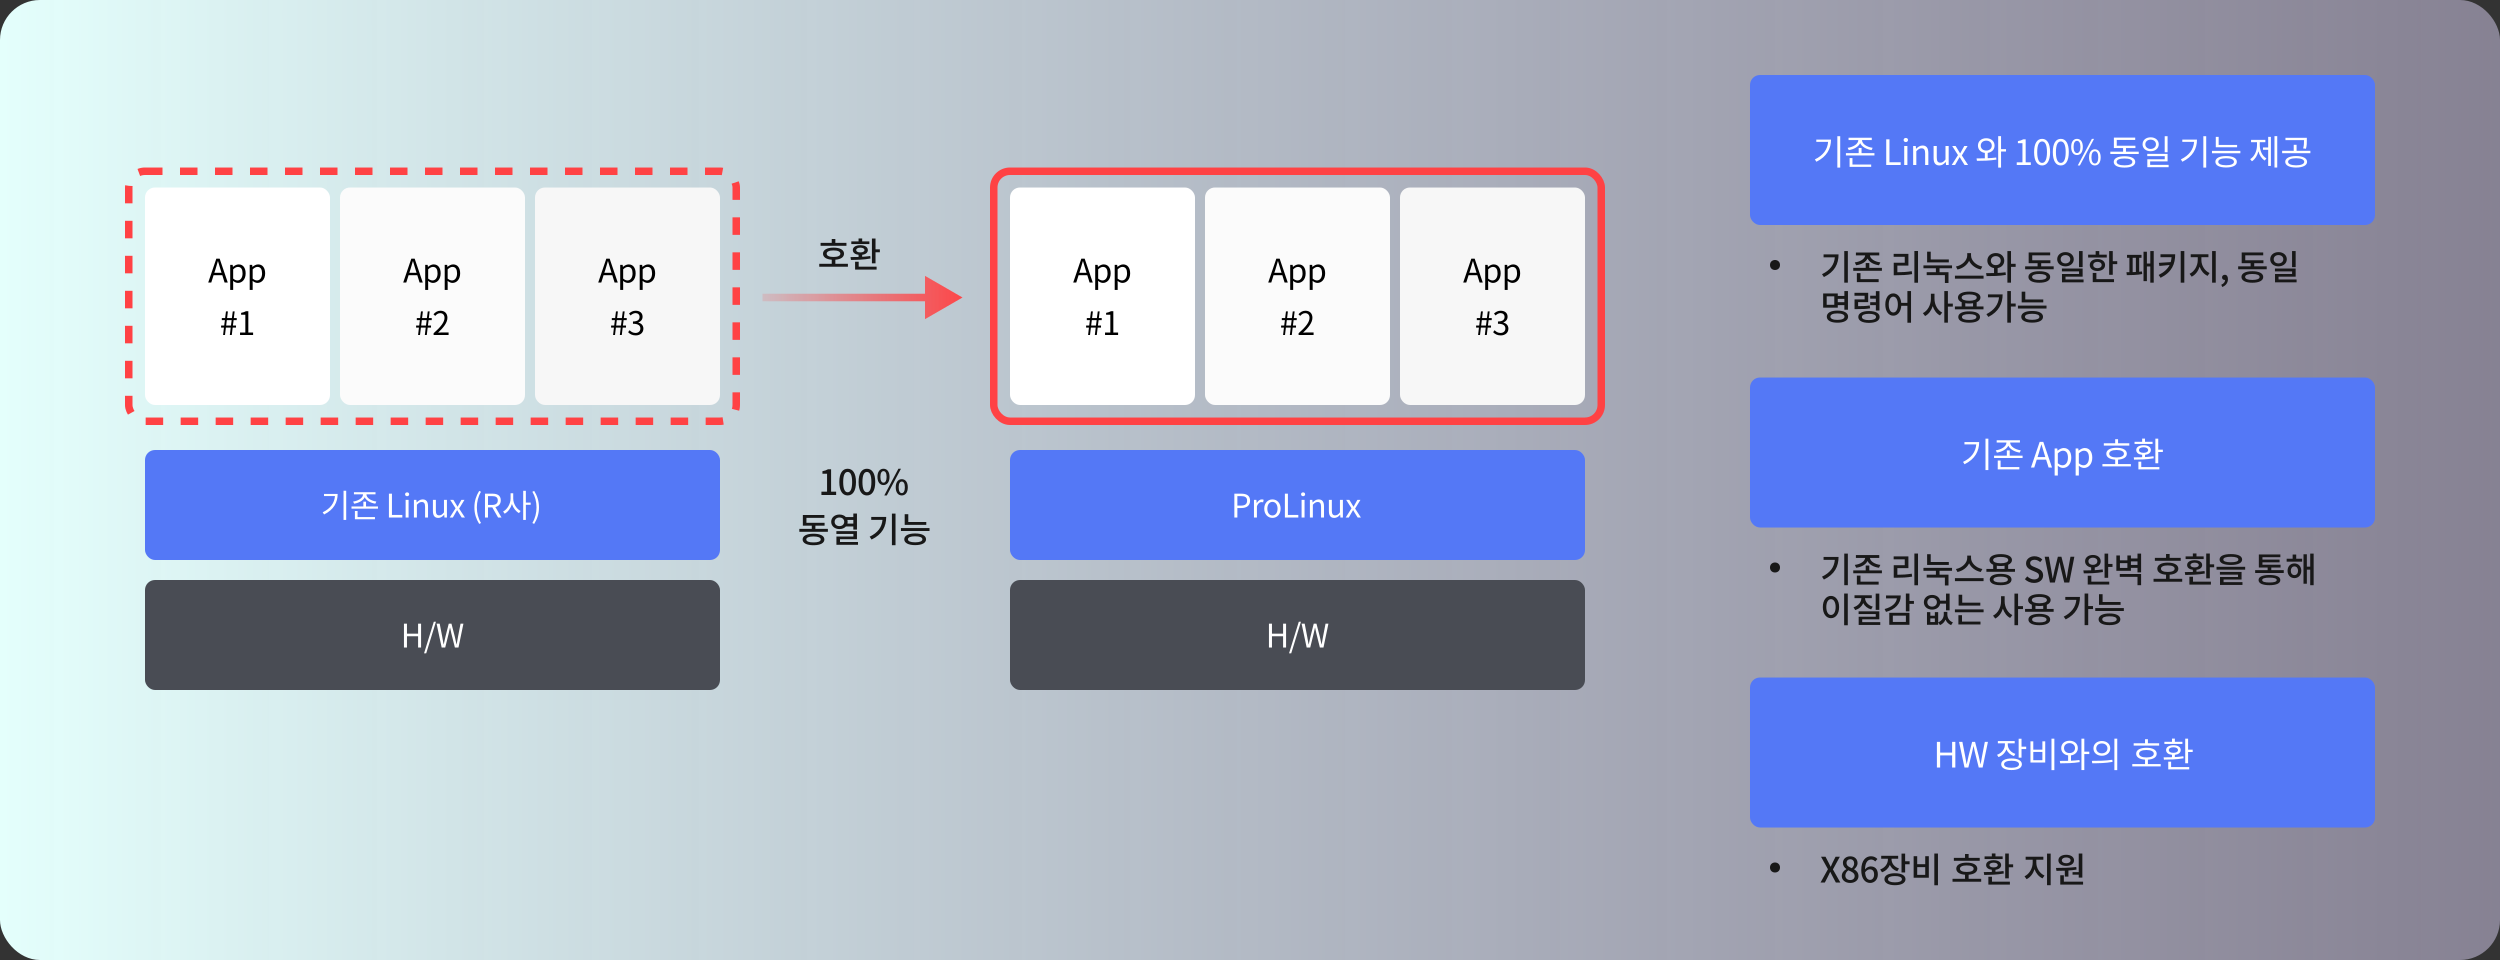 <svg width="1000" height="384" viewBox="0 0 1000 384" fill="none" xmlns="http://www.w3.org/2000/svg">
<rect x="0" y="0" width="1000" height="384" fill="#333333" stroke="none"/>
<rect width="1000" height="384" rx="16" fill="url(#paint0_linear_299_2251)"/>
<rect x="58" y="180" width="230" height="44" rx="4" fill="#5478F6"/>
<path d="M129.602 197.562V198.42H133.983C133.762 201.189 132.202 203.425 129.069 204.92L129.641 205.791C133.515 203.893 135.062 200.929 135.062 197.562H129.602ZM137.415 196.301V207.962H138.481V196.301H137.415ZM141.652 201.475C143.537 201.189 145.253 200.253 145.89 198.901C146.527 200.253 148.243 201.189 150.128 201.475L150.531 200.617C148.464 200.344 146.579 199.187 146.579 197.757V197.731H150.206V196.873H141.574V197.731H145.201V197.757C145.201 199.187 143.316 200.344 141.249 200.617L141.652 201.475ZM143.03 204.413H141.964V207.702H149.985V206.831H143.03V204.413ZM146.41 202.593V200.656H145.344V202.593H140.599V203.464H151.194V202.593H146.41ZM155.569 207H160.938V205.973H156.778V197.471H155.569V207ZM162.251 207H163.434V199.941H162.251V207ZM162.849 198.485C163.317 198.485 163.668 198.16 163.668 197.718C163.668 197.237 163.317 196.951 162.849 196.951C162.381 196.951 162.03 197.237 162.03 197.718C162.03 198.16 162.381 198.485 162.849 198.485ZM165.571 207H166.754V201.878C167.469 201.163 167.963 200.799 168.691 200.799C169.627 200.799 170.03 201.358 170.03 202.684V207H171.213V202.528C171.213 200.721 170.537 199.759 169.055 199.759C168.093 199.759 167.365 200.292 166.689 200.955H166.65L166.546 199.941H165.571V207ZM175.312 207.169C176.287 207.169 176.989 206.662 177.652 205.895H177.691L177.782 207H178.77V199.941H177.587V204.946C176.911 205.791 176.404 206.142 175.676 206.142C174.74 206.142 174.35 205.583 174.35 204.27V199.941H173.167V204.413C173.167 206.207 173.83 207.169 175.312 207.169ZM179.893 207H181.141L182.09 205.349C182.337 204.92 182.571 204.491 182.818 204.088H182.883C183.143 204.491 183.403 204.92 183.637 205.349L184.677 207H185.977L183.65 203.438L185.795 199.941H184.56L183.689 201.501C183.481 201.891 183.273 202.281 183.052 202.671H183C182.766 202.281 182.519 201.891 182.298 201.501L181.349 199.941H180.075L182.22 203.321L179.893 207ZM191.667 209.561L192.408 209.21C191.277 207.364 190.744 205.167 190.744 202.957C190.744 200.747 191.277 198.563 192.408 196.704L191.667 196.366C190.471 198.303 189.756 200.409 189.756 202.957C189.756 205.518 190.471 207.611 191.667 209.561ZM195.202 198.446H196.801C198.296 198.446 199.115 198.888 199.115 200.149C199.115 201.384 198.296 201.982 196.801 201.982H195.202V198.446ZM200.597 207L198.153 202.827C199.453 202.515 200.311 201.631 200.311 200.149C200.311 198.16 198.92 197.471 196.983 197.471H193.993V207H195.202V202.957H196.918L199.232 207H200.597ZM205.287 197.315H204.234V199.408C204.234 201.527 202.908 203.763 201.231 204.621L201.868 205.479C203.181 204.777 204.26 203.321 204.767 201.618C205.3 203.217 206.353 204.582 207.588 205.245L208.251 204.4C206.613 203.581 205.287 201.462 205.287 199.408V197.315ZM212.268 201.033H210.344V196.314H209.278V207.962H210.344V201.917H212.268V201.033ZM213.671 209.561C214.88 207.611 215.595 205.518 215.595 202.957C215.595 200.409 214.88 198.303 213.671 196.366L212.943 196.704C214.061 198.563 214.607 200.747 214.607 202.957C214.607 205.167 214.061 207.364 212.943 209.21L213.671 209.561Z" fill="white"/>
<rect x="404" y="180" width="230" height="44" rx="4" fill="#5478F6"/>
<path d="M493.739 207H494.948V203.217H496.521C498.601 203.217 500.031 202.281 500.031 200.266C500.031 198.186 498.601 197.471 496.456 197.471H493.739V207ZM494.948 202.242V198.446H496.313C497.99 198.446 498.835 198.888 498.835 200.266C498.835 201.631 498.042 202.242 496.365 202.242H494.948ZM501.589 207H502.772V202.463C503.24 201.254 503.968 200.838 504.553 200.838C504.839 200.838 505.008 200.864 505.242 200.955L505.463 199.915C505.242 199.798 505.021 199.759 504.709 199.759C503.916 199.759 503.201 200.331 502.707 201.228H502.668L502.564 199.941H501.589V207ZM508.972 207.169C510.701 207.169 512.248 205.817 512.248 203.477C512.248 201.124 510.701 199.759 508.972 199.759C507.243 199.759 505.696 201.124 505.696 203.477C505.696 205.817 507.243 207.169 508.972 207.169ZM508.972 206.181C507.75 206.181 506.931 205.102 506.931 203.477C506.931 201.852 507.75 200.747 508.972 200.747C510.194 200.747 511.026 201.852 511.026 203.477C511.026 205.102 510.194 206.181 508.972 206.181ZM513.957 207H519.326V205.973H515.166V197.471H513.957V207ZM520.639 207H521.822V199.941H520.639V207ZM521.237 198.485C521.705 198.485 522.056 198.16 522.056 197.718C522.056 197.237 521.705 196.951 521.237 196.951C520.769 196.951 520.418 197.237 520.418 197.718C520.418 198.16 520.769 198.485 521.237 198.485ZM523.959 207H525.142V201.878C525.857 201.163 526.351 200.799 527.079 200.799C528.015 200.799 528.418 201.358 528.418 202.684V207H529.601V202.528C529.601 200.721 528.925 199.759 527.443 199.759C526.481 199.759 525.753 200.292 525.077 200.955H525.038L524.934 199.941H523.959V207ZM533.7 207.169C534.675 207.169 535.377 206.662 536.04 205.895H536.079L536.17 207H537.158V199.941H535.975V204.946C535.299 205.791 534.792 206.142 534.064 206.142C533.128 206.142 532.738 205.583 532.738 204.27V199.941H531.555V204.413C531.555 206.207 532.218 207.169 533.7 207.169ZM538.282 207H539.53L540.479 205.349C540.726 204.92 540.96 204.491 541.207 204.088H541.272C541.532 204.491 541.792 204.92 542.026 205.349L543.066 207H544.366L542.039 203.438L544.184 199.941H542.949L542.078 201.501C541.87 201.891 541.662 202.281 541.441 202.671H541.389C541.155 202.281 540.908 201.891 540.687 201.501L539.738 199.941H538.464L540.609 203.321L538.282 207Z" fill="white"/>
<rect x="58" y="232" width="230" height="44" rx="4" fill="#494C54"/>
<path d="M161.579 259H162.788V254.502H167.234V259H168.43V249.471H167.234V253.462H162.788V249.471H161.579V259ZM169.62 261.327H170.491L174.378 248.691H173.52L169.62 261.327ZM176.661 259H178.091L179.508 253.254C179.664 252.5 179.833 251.811 179.989 251.083H180.041C180.197 251.811 180.34 252.5 180.509 253.254L181.952 259H183.395L185.371 249.471H184.214L183.213 254.658C183.031 255.672 182.849 256.699 182.667 257.739H182.602C182.381 256.699 182.16 255.672 181.926 254.658L180.587 249.471H179.495L178.182 254.658C177.948 255.685 177.714 256.712 177.493 257.739H177.441C177.259 256.712 177.064 255.685 176.882 254.658L175.881 249.471H174.633L176.661 259Z" fill="white"/>
<rect x="404" y="232" width="230" height="44" rx="4" fill="#494C54"/>
<path d="M507.579 259H508.788V254.502H513.234V259H514.43V249.471H513.234V253.462H508.788V249.471H507.579V259ZM515.62 261.327H516.491L520.378 248.691H519.52L515.62 261.327ZM522.661 259H524.091L525.508 253.254C525.664 252.5 525.833 251.811 525.989 251.083H526.041C526.197 251.811 526.34 252.5 526.509 253.254L527.952 259H529.395L531.371 249.471H530.214L529.213 254.658C529.031 255.672 528.849 256.699 528.667 257.739H528.602C528.381 256.699 528.16 255.672 527.926 254.658L526.587 249.471H525.495L524.182 254.658C523.948 255.685 523.714 256.712 523.493 257.739H523.441C523.259 256.712 523.064 255.685 522.882 254.658L521.881 249.471H520.633L522.661 259Z" fill="white"/>
<rect x="58" y="75" width="74" height="87" rx="4" fill="white"/>
<path d="M85.733 109.126L86.201 107.67C86.539 106.591 86.851 105.564 87.15 104.446H87.202C87.514 105.551 87.813 106.591 88.164 107.67L88.619 109.126H85.733ZM89.828 113H91.102L87.865 103.471H86.526L83.289 113H84.511L85.434 110.088H88.918L89.828 113ZM92.083 115.977H93.266V113.585L93.24 112.35C93.877 112.87 94.553 113.169 95.19 113.169C96.815 113.169 98.258 111.778 98.258 109.36C98.258 107.189 97.27 105.759 95.45 105.759C94.631 105.759 93.838 106.227 93.201 106.747H93.162L93.058 105.941H92.083V115.977ZM94.995 112.181C94.527 112.181 93.903 111.986 93.266 111.44V107.735C93.955 107.098 94.566 106.76 95.164 106.76C96.503 106.76 97.023 107.813 97.023 109.373C97.023 111.128 96.165 112.181 94.995 112.181ZM99.884 115.977H101.067V113.585L101.041 112.35C101.678 112.87 102.354 113.169 102.991 113.169C104.616 113.169 106.059 111.778 106.059 109.36C106.059 107.189 105.071 105.759 103.251 105.759C102.432 105.759 101.639 106.227 101.002 106.747H100.963L100.859 105.941H99.884V115.977ZM102.796 112.181C102.328 112.181 101.704 111.986 101.067 111.44V107.735C101.756 107.098 102.367 106.76 102.965 106.76C104.304 106.76 104.824 107.813 104.824 109.373C104.824 111.128 103.966 112.181 102.796 112.181ZM89.232 134H89.999L90.363 131.036H92.287L91.936 134H92.716L93.067 131.036H94.406V130.204H93.171L93.444 128.046H94.692V127.227H93.535L93.86 124.562H93.106L92.755 127.227H90.831L91.156 124.562H90.389L90.051 127.227H88.725V128.046H89.96L89.687 130.204H88.439V131.036H89.583L89.232 134ZM90.467 130.204L90.727 128.046H92.664L92.391 130.204H90.467ZM96.014 134H101.24V133.012H99.329V124.471H98.419C97.899 124.77 97.288 124.991 96.443 125.147V125.901H98.133V133.012H96.014V134Z" fill="black"/>
<rect x="136" y="75" width="74" height="87" rx="4" fill="#FBFBFB"/>
<path d="M163.733 109.126L164.201 107.67C164.539 106.591 164.851 105.564 165.15 104.446H165.202C165.514 105.551 165.813 106.591 166.164 107.67L166.619 109.126H163.733ZM167.828 113H169.102L165.865 103.471H164.526L161.289 113H162.511L163.434 110.088H166.918L167.828 113ZM170.083 115.977H171.266V113.585L171.24 112.35C171.877 112.87 172.553 113.169 173.19 113.169C174.815 113.169 176.258 111.778 176.258 109.36C176.258 107.189 175.27 105.759 173.45 105.759C172.631 105.759 171.838 106.227 171.201 106.747H171.162L171.058 105.941H170.083V115.977ZM172.995 112.181C172.527 112.181 171.903 111.986 171.266 111.44V107.735C171.955 107.098 172.566 106.76 173.164 106.76C174.503 106.76 175.023 107.813 175.023 109.373C175.023 111.128 174.165 112.181 172.995 112.181ZM177.884 115.977H179.067V113.585L179.041 112.35C179.678 112.87 180.354 113.169 180.991 113.169C182.616 113.169 184.059 111.778 184.059 109.36C184.059 107.189 183.071 105.759 181.251 105.759C180.432 105.759 179.639 106.227 179.002 106.747H178.963L178.859 105.941H177.884V115.977ZM180.796 112.181C180.328 112.181 179.704 111.986 179.067 111.44V107.735C179.756 107.098 180.367 106.76 180.965 106.76C182.304 106.76 182.824 107.813 182.824 109.373C182.824 111.128 181.966 112.181 180.796 112.181ZM167.232 134H167.999L168.363 131.036H170.287L169.936 134H170.716L171.067 131.036H172.406V130.204H171.171L171.444 128.046H172.692V127.227H171.535L171.86 124.562H171.106L170.755 127.227H168.831L169.156 124.562H168.389L168.051 127.227H166.725V128.046H167.96L167.687 130.204H166.439V131.036H167.583L167.232 134ZM168.467 130.204L168.727 128.046H170.664L170.391 130.204H168.467ZM173.442 134H179.435V132.973H176.796C176.315 132.973 175.73 133.025 175.236 133.064C177.472 130.945 178.967 129.008 178.967 127.11C178.967 125.407 177.901 124.289 176.198 124.289C174.989 124.289 174.17 124.848 173.39 125.693L174.079 126.369C174.599 125.745 175.275 125.264 176.055 125.264C177.238 125.264 177.81 126.057 177.81 127.149C177.81 128.787 176.432 130.685 173.442 133.298V134Z" fill="black"/>
<rect x="214" y="75" width="74" height="87" rx="4" fill="#F7F7F7"/>
<path d="M241.733 109.126L242.201 107.67C242.539 106.591 242.851 105.564 243.15 104.446H243.202C243.514 105.551 243.813 106.591 244.164 107.67L244.619 109.126H241.733ZM245.828 113H247.102L243.865 103.471H242.526L239.289 113H240.511L241.434 110.088H244.918L245.828 113ZM248.083 115.977H249.266V113.585L249.24 112.35C249.877 112.87 250.553 113.169 251.19 113.169C252.815 113.169 254.258 111.778 254.258 109.36C254.258 107.189 253.27 105.759 251.45 105.759C250.631 105.759 249.838 106.227 249.201 106.747H249.162L249.058 105.941H248.083V115.977ZM250.995 112.181C250.527 112.181 249.903 111.986 249.266 111.44V107.735C249.955 107.098 250.566 106.76 251.164 106.76C252.503 106.76 253.023 107.813 253.023 109.373C253.023 111.128 252.165 112.181 250.995 112.181ZM255.884 115.977H257.067V113.585L257.041 112.35C257.678 112.87 258.354 113.169 258.991 113.169C260.616 113.169 262.059 111.778 262.059 109.36C262.059 107.189 261.071 105.759 259.251 105.759C258.432 105.759 257.639 106.227 257.002 106.747H256.963L256.859 105.941H255.884V115.977ZM258.796 112.181C258.328 112.181 257.704 111.986 257.067 111.44V107.735C257.756 107.098 258.367 106.76 258.965 106.76C260.304 106.76 260.824 107.813 260.824 109.373C260.824 111.128 259.966 112.181 258.796 112.181ZM245.232 134H245.999L246.363 131.036H248.287L247.936 134H248.716L249.067 131.036H250.406V130.204H249.171L249.444 128.046H250.692V127.227H249.535L249.86 124.562H249.106L248.755 127.227H246.831L247.156 124.562H246.389L246.051 127.227H244.725V128.046H245.96L245.687 130.204H244.439V131.036H245.583L245.232 134ZM246.467 130.204L246.727 128.046H248.664L248.391 130.204H246.467ZM254.302 134.169C255.992 134.169 257.357 133.155 257.357 131.452C257.357 130.152 256.46 129.294 255.329 129.034V128.982C256.343 128.605 257.032 127.838 257.032 126.681C257.032 125.147 255.862 124.289 254.263 124.289C253.158 124.289 252.313 124.77 251.598 125.433L252.235 126.187C252.768 125.654 253.444 125.264 254.211 125.238C255.199 125.264 255.823 125.849 255.823 126.772C255.823 127.799 255.147 128.592 253.184 128.592V129.502C255.381 129.502 256.148 130.269 256.148 131.413C256.148 132.505 255.342 133.181 254.211 133.181C253.132 133.181 252.404 132.674 251.845 132.089L251.247 132.869C251.871 133.545 252.807 134.169 254.302 134.169Z" fill="black"/>
<rect x="51.5" y="68.5" width="243" height="100" rx="6.5" stroke="#FF4244" stroke-width="3" stroke-linejoin="round" stroke-dasharray="7 7"/>
<rect x="404" y="75" width="74" height="87" rx="4" fill="white"/>
<path d="M431.733 109.126L432.201 107.67C432.539 106.591 432.851 105.564 433.15 104.446H433.202C433.514 105.551 433.813 106.591 434.164 107.67L434.619 109.126H431.733ZM435.828 113H437.102L433.865 103.471H432.526L429.289 113H430.511L431.434 110.088H434.918L435.828 113ZM438.083 115.977H439.266V113.585L439.24 112.35C439.877 112.87 440.553 113.169 441.19 113.169C442.815 113.169 444.258 111.778 444.258 109.36C444.258 107.189 443.27 105.759 441.45 105.759C440.631 105.759 439.838 106.227 439.201 106.747H439.162L439.058 105.941H438.083V115.977ZM440.995 112.181C440.527 112.181 439.903 111.986 439.266 111.44V107.735C439.955 107.098 440.566 106.76 441.164 106.76C442.503 106.76 443.023 107.813 443.023 109.373C443.023 111.128 442.165 112.181 440.995 112.181ZM445.884 115.977H447.067V113.585L447.041 112.35C447.678 112.87 448.354 113.169 448.991 113.169C450.616 113.169 452.059 111.778 452.059 109.36C452.059 107.189 451.071 105.759 449.251 105.759C448.432 105.759 447.639 106.227 447.002 106.747H446.963L446.859 105.941H445.884V115.977ZM448.796 112.181C448.328 112.181 447.704 111.986 447.067 111.44V107.735C447.756 107.098 448.367 106.76 448.965 106.76C450.304 106.76 450.824 107.813 450.824 109.373C450.824 111.128 449.966 112.181 448.796 112.181ZM435.232 134H435.999L436.363 131.036H438.287L437.936 134H438.716L439.067 131.036H440.406V130.204H439.171L439.444 128.046H440.692V127.227H439.535L439.86 124.562H439.106L438.755 127.227H436.831L437.156 124.562H436.389L436.051 127.227H434.725V128.046H435.96L435.687 130.204H434.439V131.036H435.583L435.232 134ZM436.467 130.204L436.727 128.046H438.664L438.391 130.204H436.467ZM442.014 134H447.24V133.012H445.329V124.471H444.419C443.899 124.77 443.288 124.991 442.443 125.147V125.901H444.133V133.012H442.014V134Z" fill="black"/>
<rect x="482" y="75" width="74" height="87" rx="4" fill="#FBFBFB"/>
<path d="M509.733 109.126L510.201 107.67C510.539 106.591 510.851 105.564 511.15 104.446H511.202C511.514 105.551 511.813 106.591 512.164 107.67L512.619 109.126H509.733ZM513.828 113H515.102L511.865 103.471H510.526L507.289 113H508.511L509.434 110.088H512.918L513.828 113ZM516.083 115.977H517.266V113.585L517.24 112.35C517.877 112.87 518.553 113.169 519.19 113.169C520.815 113.169 522.258 111.778 522.258 109.36C522.258 107.189 521.27 105.759 519.45 105.759C518.631 105.759 517.838 106.227 517.201 106.747H517.162L517.058 105.941H516.083V115.977ZM518.995 112.181C518.527 112.181 517.903 111.986 517.266 111.44V107.735C517.955 107.098 518.566 106.76 519.164 106.76C520.503 106.76 521.023 107.813 521.023 109.373C521.023 111.128 520.165 112.181 518.995 112.181ZM523.884 115.977H525.067V113.585L525.041 112.35C525.678 112.87 526.354 113.169 526.991 113.169C528.616 113.169 530.059 111.778 530.059 109.36C530.059 107.189 529.071 105.759 527.251 105.759C526.432 105.759 525.639 106.227 525.002 106.747H524.963L524.859 105.941H523.884V115.977ZM526.796 112.181C526.328 112.181 525.704 111.986 525.067 111.44V107.735C525.756 107.098 526.367 106.76 526.965 106.76C528.304 106.76 528.824 107.813 528.824 109.373C528.824 111.128 527.966 112.181 526.796 112.181ZM513.232 134H513.999L514.363 131.036H516.287L515.936 134H516.716L517.067 131.036H518.406V130.204H517.171L517.444 128.046H518.692V127.227H517.535L517.86 124.562H517.106L516.755 127.227H514.831L515.156 124.562H514.389L514.051 127.227H512.725V128.046H513.96L513.687 130.204H512.439V131.036H513.583L513.232 134ZM514.467 130.204L514.727 128.046H516.664L516.391 130.204H514.467ZM519.442 134H525.435V132.973H522.796C522.315 132.973 521.73 133.025 521.236 133.064C523.472 130.945 524.967 129.008 524.967 127.11C524.967 125.407 523.901 124.289 522.198 124.289C520.989 124.289 520.17 124.848 519.39 125.693L520.079 126.369C520.599 125.745 521.275 125.264 522.055 125.264C523.238 125.264 523.81 126.057 523.81 127.149C523.81 128.787 522.432 130.685 519.442 133.298V134Z" fill="black"/>
<rect x="560" y="75" width="74" height="87" rx="4" fill="#F7F7F7"/>
<path d="M587.733 109.126L588.201 107.67C588.539 106.591 588.851 105.564 589.15 104.446H589.202C589.514 105.551 589.813 106.591 590.164 107.67L590.619 109.126H587.733ZM591.828 113H593.102L589.865 103.471H588.526L585.289 113H586.511L587.434 110.088H590.918L591.828 113ZM594.083 115.977H595.266V113.585L595.24 112.35C595.877 112.87 596.553 113.169 597.19 113.169C598.815 113.169 600.258 111.778 600.258 109.36C600.258 107.189 599.27 105.759 597.45 105.759C596.631 105.759 595.838 106.227 595.201 106.747H595.162L595.058 105.941H594.083V115.977ZM596.995 112.181C596.527 112.181 595.903 111.986 595.266 111.44V107.735C595.955 107.098 596.566 106.76 597.164 106.76C598.503 106.76 599.023 107.813 599.023 109.373C599.023 111.128 598.165 112.181 596.995 112.181ZM601.884 115.977H603.067V113.585L603.041 112.35C603.678 112.87 604.354 113.169 604.991 113.169C606.616 113.169 608.059 111.778 608.059 109.36C608.059 107.189 607.071 105.759 605.251 105.759C604.432 105.759 603.639 106.227 603.002 106.747H602.963L602.859 105.941H601.884V115.977ZM604.796 112.181C604.328 112.181 603.704 111.986 603.067 111.44V107.735C603.756 107.098 604.367 106.76 604.965 106.76C606.304 106.76 606.824 107.813 606.824 109.373C606.824 111.128 605.966 112.181 604.796 112.181ZM591.232 134H591.999L592.363 131.036H594.287L593.936 134H594.716L595.067 131.036H596.406V130.204H595.171L595.444 128.046H596.692V127.227H595.535L595.86 124.562H595.106L594.755 127.227H592.831L593.156 124.562H592.389L592.051 127.227H590.725V128.046H591.96L591.687 130.204H590.439V131.036H591.583L591.232 134ZM592.467 130.204L592.727 128.046H594.664L594.391 130.204H592.467ZM600.302 134.169C601.992 134.169 603.357 133.155 603.357 131.452C603.357 130.152 602.46 129.294 601.329 129.034V128.982C602.343 128.605 603.032 127.838 603.032 126.681C603.032 125.147 601.862 124.289 600.263 124.289C599.158 124.289 598.313 124.77 597.598 125.433L598.235 126.187C598.768 125.654 599.444 125.264 600.211 125.238C601.199 125.264 601.823 125.849 601.823 126.772C601.823 127.799 601.147 128.592 599.184 128.592V129.502C601.381 129.502 602.148 130.269 602.148 131.413C602.148 132.505 601.342 133.181 600.211 133.181C599.132 133.181 598.404 132.674 597.845 132.089L597.247 132.869C597.871 133.545 598.807 134.169 600.302 134.169Z" fill="black"/>
<rect x="397.5" y="68.5" width="243" height="100" rx="6.5" stroke="#FF4244" stroke-width="3" stroke-linejoin="round"/>
<rect x="700" y="30" width="250" height="60" rx="4" fill="#5478F6"/>
<path d="M726.522 55.836V56.76H731.24C731.002 59.742 729.322 62.15 725.948 63.76L726.564 64.698C730.736 62.654 732.402 59.462 732.402 55.836H726.522ZM734.936 54.478V67.036H736.084V54.478H734.936ZM739.499 60.05C741.529 59.742 743.377 58.734 744.063 57.278C744.749 58.734 746.597 59.742 748.627 60.05L749.061 59.126C746.835 58.832 744.805 57.586 744.805 56.046V56.018H748.711V55.094H739.415V56.018H743.321V56.046C743.321 57.586 741.291 58.832 739.065 59.126L739.499 60.05ZM740.983 63.214H739.835V66.756H748.473V65.818H740.983V63.214ZM744.623 61.254V59.168H743.475V61.254H738.365V62.192H749.775V61.254H744.623ZM754.487 66H760.269V64.894H755.789V55.738H754.487V66ZM761.683 66H762.957V58.398H761.683V66ZM762.327 56.83C762.831 56.83 763.209 56.48 763.209 56.004C763.209 55.486 762.831 55.178 762.327 55.178C761.823 55.178 761.445 55.486 761.445 56.004C761.445 56.48 761.823 56.83 762.327 56.83ZM765.258 66H766.532V60.484C767.302 59.714 767.834 59.322 768.618 59.322C769.626 59.322 770.06 59.924 770.06 61.352V66H771.334V61.184C771.334 59.238 770.606 58.202 769.01 58.202C767.974 58.202 767.19 58.776 766.462 59.49H766.42L766.308 58.398H765.258V66ZM775.749 66.182C776.799 66.182 777.555 65.636 778.269 64.81H778.311L778.409 66H779.473V58.398H778.199V63.788C777.471 64.698 776.925 65.076 776.141 65.076C775.133 65.076 774.713 64.474 774.713 63.06V58.398H773.439V63.214C773.439 65.146 774.153 66.182 775.749 66.182ZM780.683 66H782.027L783.049 64.222C783.315 63.76 783.567 63.298 783.833 62.864H783.903C784.183 63.298 784.463 63.76 784.715 64.222L785.835 66H787.235L784.729 62.164L787.039 58.398H785.709L784.771 60.078C784.547 60.498 784.323 60.918 784.085 61.338H784.029C783.777 60.918 783.511 60.498 783.273 60.078L782.251 58.398H780.879L783.189 62.038L780.683 66ZM792.298 58.244C792.298 57.068 793.222 56.256 794.51 56.256C795.784 56.256 796.708 57.068 796.708 58.244C796.708 59.434 795.784 60.218 794.51 60.218C793.222 60.218 792.298 59.434 792.298 58.244ZM795.084 61.156C796.694 60.946 797.828 59.812 797.828 58.244C797.828 56.48 796.428 55.29 794.51 55.29C792.564 55.29 791.178 56.48 791.178 58.244C791.178 59.812 792.298 60.96 793.936 61.156V63.326C792.76 63.354 791.612 63.368 790.618 63.368L790.772 64.334C792.984 64.334 795.91 64.292 798.57 63.844L798.472 63.004C797.394 63.158 796.232 63.228 795.084 63.284V61.156ZM802.406 59.658H800.418V54.464H799.27V67.036H800.418V60.624H802.406V59.658ZM806.698 66H812.326V64.936H810.268V55.738H809.288C808.728 56.06 808.07 56.298 807.16 56.466V57.278H808.98V64.936H806.698V66ZM816.844 66.182C818.79 66.182 820.036 64.404 820.036 60.834C820.036 57.278 818.79 55.542 816.844 55.542C814.884 55.542 813.638 57.264 813.638 60.834C813.638 64.404 814.884 66.182 816.844 66.182ZM816.844 65.16C815.668 65.16 814.884 63.858 814.884 60.834C814.884 57.838 815.668 56.578 816.844 56.578C818.006 56.578 818.79 57.838 818.79 60.834C818.79 63.858 818.006 65.16 816.844 65.16ZM824.329 66.182C826.275 66.182 827.521 64.404 827.521 60.834C827.521 57.278 826.275 55.542 824.329 55.542C822.369 55.542 821.123 57.264 821.123 60.834C821.123 64.404 822.369 66.182 824.329 66.182ZM824.329 65.16C823.153 65.16 822.369 63.858 822.369 60.834C822.369 57.838 823.153 56.578 824.329 56.578C825.491 56.578 826.275 57.838 826.275 60.834C826.275 63.858 825.491 65.16 824.329 65.16ZM830.793 62.024C832.207 62.024 833.131 60.834 833.131 58.762C833.131 56.704 832.207 55.542 830.793 55.542C829.393 55.542 828.469 56.704 828.469 58.762C828.469 60.834 829.393 62.024 830.793 62.024ZM830.793 61.226C829.995 61.226 829.435 60.4 829.435 58.762C829.435 57.124 829.995 56.326 830.793 56.326C831.605 56.326 832.165 57.124 832.165 58.762C832.165 60.4 831.605 61.226 830.793 61.226ZM831.101 66.182H831.955L837.625 55.542H836.757L831.101 66.182ZM837.947 66.182C839.347 66.182 840.271 65.006 840.271 62.934C840.271 60.876 839.347 59.714 837.947 59.714C836.547 59.714 835.609 60.876 835.609 62.934C835.609 65.006 836.547 66.182 837.947 66.182ZM837.947 65.398C837.135 65.398 836.575 64.572 836.575 62.934C836.575 61.296 837.135 60.498 837.947 60.498C838.745 60.498 839.305 61.296 839.305 62.934C839.305 64.572 838.745 65.398 837.947 65.398ZM849.812 66.14C847.824 66.14 846.662 65.65 846.662 64.768C846.662 63.886 847.824 63.396 849.812 63.396C851.772 63.396 852.934 63.886 852.934 64.768C852.934 65.65 851.772 66.14 849.812 66.14ZM849.812 62.5C847.124 62.5 845.5 63.312 845.5 64.768C845.5 66.224 847.124 67.036 849.812 67.036C852.472 67.036 854.096 66.224 854.096 64.768C854.096 63.312 852.472 62.5 849.812 62.5ZM850.386 60.68V59.224H854.166V58.3H846.704V55.976H854.082V55.052H845.556V59.224H849.238V60.68H844.128V61.604H855.496V60.68H850.386ZM867.031 54.478H865.883V60.918H867.031V54.478ZM858.127 57.726C858.127 56.634 859.037 55.864 860.255 55.864C861.487 55.864 862.383 56.634 862.383 57.726C862.383 58.804 861.487 59.574 860.255 59.574C859.037 59.574 858.127 58.804 858.127 57.726ZM863.503 57.726C863.503 56.06 862.131 54.926 860.255 54.926C858.379 54.926 857.021 56.06 857.021 57.726C857.021 59.378 858.379 60.498 860.255 60.498C862.131 60.498 863.503 59.378 863.503 57.726ZM860.059 65.958V64.572H867.031V61.534H858.897V62.444H865.897V63.718H858.925V66.868H867.451V65.958H860.059ZM872.919 55.836V56.76H877.637C877.399 59.742 875.719 62.15 872.345 63.76L872.961 64.698C877.133 62.654 878.799 59.462 878.799 55.836H872.919ZM881.333 54.478V67.036H882.481V54.478H881.333ZM894.842 57.978H887.464V54.744H886.316V58.902H894.842V57.978ZM890.446 66.098C888.472 66.098 887.31 65.58 887.31 64.712C887.31 63.816 888.472 63.312 890.446 63.312C892.42 63.312 893.582 63.816 893.582 64.712C893.582 65.58 892.406 66.098 890.446 66.098ZM890.446 62.416C887.772 62.416 886.148 63.242 886.148 64.712C886.148 66.168 887.772 66.994 890.446 66.994C893.12 66.994 894.744 66.168 894.744 64.712C894.744 63.242 893.12 62.416 890.446 62.416ZM884.79 60.358V61.296H896.144V60.358H884.79ZM903.908 56.886H906.148V55.948H900.422V56.886H902.802V58.02C902.802 60.33 901.822 62.612 900.072 63.662L900.772 64.516C902.018 63.732 902.928 62.262 903.362 60.54C903.796 62.136 904.664 63.48 905.882 64.208L906.582 63.368C904.846 62.388 903.908 60.204 903.908 58.02V56.886ZM907.268 58.986H905.196V59.924H907.268V66.378H908.36V54.758H907.268V58.986ZM909.788 54.464V67.022H910.894V54.464H909.788ZM921.603 56.186C921.603 57.166 921.603 58.09 921.267 59.378L922.387 59.504C922.737 58.216 922.737 57.194 922.737 56.186V55.122H914.183V56.046H921.603V56.186ZM918.453 66.126C916.493 66.126 915.233 65.594 915.233 64.726C915.233 63.83 916.493 63.298 918.453 63.298C920.427 63.298 921.687 63.83 921.687 64.726C921.687 65.594 920.427 66.126 918.453 66.126ZM918.453 62.416C915.779 62.416 914.085 63.27 914.085 64.726C914.085 66.154 915.779 67.022 918.453 67.022C921.127 67.022 922.835 66.154 922.835 64.726C922.835 63.27 921.127 62.416 918.453 62.416ZM918.635 60.33V57.922H917.487V60.33H912.853V61.268H924.151V60.33H918.635Z" fill="white"/>
<path d="M729.428 101.766V102.942H733.936C733.684 105.854 732.116 108.08 728.798 109.676L729.568 110.824C733.908 108.724 735.42 105.532 735.42 101.766H729.428ZM737.702 100.436V113.078H739.144V100.436H737.702ZM742.461 106.106C744.645 105.826 746.339 104.804 747.011 103.404C747.697 104.804 749.405 105.826 751.603 106.106L752.135 104.958C749.755 104.664 748.089 103.474 747.977 102.172H751.701V101.024H742.363V102.172H746.059C745.947 103.474 744.309 104.664 741.915 104.958L742.461 106.106ZM744.197 109.242H742.741V112.84H751.463V111.664H744.197V109.242ZM747.725 107.156V105.224H746.283V107.156H741.299V108.318H752.765V107.156H747.725ZM758.946 106.246H763.356V101.556H757.462V102.732H761.9V105.084H757.49V110.096H758.568C760.794 110.096 762.684 110.026 764.854 109.648L764.7 108.472C762.698 108.794 760.948 108.892 758.946 108.906V106.246ZM765.75 100.408V113.106H767.206V100.408H765.75ZM779.525 103.796H772.287V100.674H770.845V104.972H779.525V103.796ZM780.813 107.31V106.148H769.375V107.31H774.359V108.878H770.677V110.04H777.957V113.19H779.399V108.878H775.815V107.31H780.813ZM792.936 106.61C790.444 106.162 788.414 104.216 788.414 102.2V101.248H786.888V102.2C786.888 104.202 784.858 106.148 782.366 106.61L782.982 107.8C785.04 107.38 786.818 106.064 787.644 104.328C788.47 106.064 790.248 107.38 792.306 107.8L792.936 106.61ZM781.974 110.264V111.454H793.426V110.264H781.974ZM796.337 104.258C796.337 103.152 797.177 102.452 798.325 102.452C799.473 102.452 800.299 103.152 800.299 104.258C800.299 105.364 799.473 106.05 798.325 106.05C797.177 106.05 796.337 105.364 796.337 104.258ZM799.053 107.226C800.621 106.946 801.699 105.812 801.699 104.258C801.699 102.466 800.271 101.22 798.325 101.22C796.379 101.22 794.937 102.466 794.937 104.258C794.937 105.812 796.043 106.96 797.611 107.24V109.228C796.477 109.256 795.385 109.256 794.433 109.256L794.629 110.446C796.799 110.446 799.697 110.432 802.343 109.97L802.217 108.906C801.209 109.046 800.131 109.13 799.053 109.172V107.226ZM806.263 105.532H804.401V100.436H802.959V113.064H804.401V106.736H806.263V105.532ZM815.721 111.972C813.873 111.972 812.837 111.566 812.837 110.782C812.837 110.012 813.873 109.592 815.721 109.592C817.569 109.592 818.619 110.012 818.619 110.782C818.619 111.566 817.569 111.972 815.721 111.972ZM815.721 108.486C813.019 108.486 811.367 109.326 811.367 110.782C811.367 112.252 813.019 113.092 815.721 113.092C818.437 113.092 820.075 112.252 820.075 110.782C820.075 109.326 818.437 108.486 815.721 108.486ZM816.477 106.54V105.28H820.159V104.118H812.893V102.144H820.075V100.996H811.465V105.28H815.035V106.54H810.051V107.716H821.475V106.54H816.477ZM833.051 100.422H831.609V106.848H833.051V100.422ZM824.273 103.698C824.273 102.69 825.085 102.032 826.177 102.032C827.283 102.032 828.109 102.69 828.109 103.698C828.109 104.706 827.283 105.364 826.177 105.364C825.085 105.364 824.273 104.706 824.273 103.698ZM829.509 103.698C829.509 102.032 828.095 100.842 826.177 100.842C824.273 100.842 822.873 102.032 822.873 103.698C822.873 105.364 824.273 106.54 826.177 106.54C828.095 106.54 829.509 105.364 829.509 103.698ZM826.205 111.79V110.67H833.051V107.422H824.763V108.556H831.623V109.606H824.791V112.924H833.429V111.79H826.205ZM842.71 101.878H839.7V100.422H838.258V101.878H835.248V103.026H842.71V101.878ZM837.292 106.008C837.292 105.21 837.978 104.734 838.972 104.734C839.98 104.734 840.666 105.21 840.666 106.008C840.666 106.806 839.98 107.282 838.972 107.282C837.978 107.282 837.292 106.806 837.292 106.008ZM842.038 106.008C842.038 104.58 840.792 103.614 838.972 103.614C837.166 103.614 835.906 104.58 835.906 106.008C835.906 107.45 837.166 108.402 838.972 108.402C840.792 108.402 842.038 107.45 842.038 106.008ZM838.552 109.186H837.096V112.84H845.608V111.664H838.552V109.186ZM845.104 104.468V100.436H843.662V109.914H845.104V105.658H846.896V104.468H845.104ZM853.064 103.11H854.352V108.794C853.918 108.808 853.498 108.836 853.064 108.85V103.11ZM855.668 103.11H856.606V101.948H850.81V103.11H851.762V108.878C851.328 108.878 850.908 108.878 850.572 108.878L850.726 110.068C852.322 110.068 854.912 110.012 856.886 109.62L856.774 108.57C856.424 108.626 856.06 108.668 855.668 108.71V103.11ZM860.12 100.422V105.42H858.762V100.688H857.404V112.448H858.762V106.596H860.12V113.078H861.492V100.422H860.12ZM864.193 101.696V102.872H868.631C868.575 103.572 868.463 104.23 868.281 104.846L863.549 105.14L863.745 106.386L867.833 106.008C867.063 107.562 865.691 108.878 863.465 109.984L864.249 111.118C868.869 108.808 870.073 105.462 870.073 101.696H864.193ZM872.285 100.436V113.078H873.727V100.436H872.285ZM880.558 102.886H883.372V101.696H876.288V102.886H879.102V104.09C879.102 106.26 877.8 108.612 875.84 109.522L876.666 110.67C878.15 109.956 879.284 108.458 879.844 106.694C880.432 108.332 881.566 109.704 883.036 110.348L883.834 109.214C881.86 108.374 880.558 106.19 880.558 104.09V102.886ZM884.842 100.436V113.078H886.298V100.436H884.842ZM888.886 114.8C890.328 114.254 891.182 113.12 891.182 111.65C891.182 110.572 890.72 109.914 889.936 109.914C889.32 109.914 888.816 110.32 888.816 110.95C888.816 111.622 889.32 111.986 889.894 111.986C889.95 111.986 889.992 111.986 890.048 111.972C890.034 112.798 889.474 113.498 888.522 113.89L888.886 114.8ZM900.933 111.972C899.085 111.972 898.049 111.566 898.049 110.782C898.049 110.012 899.085 109.592 900.933 109.592C902.781 109.592 903.831 110.012 903.831 110.782C903.831 111.566 902.781 111.972 900.933 111.972ZM900.933 108.486C898.231 108.486 896.579 109.326 896.579 110.782C896.579 112.252 898.231 113.092 900.933 113.092C903.649 113.092 905.287 112.252 905.287 110.782C905.287 109.326 903.649 108.486 900.933 108.486ZM901.689 106.54V105.28H905.371V104.118H898.105V102.144H905.287V100.996H896.677V105.28H900.247V106.54H895.263V107.716H906.687V106.54H901.689ZM918.264 100.422H916.822V106.848H918.264V100.422ZM909.486 103.698C909.486 102.69 910.298 102.032 911.39 102.032C912.496 102.032 913.322 102.69 913.322 103.698C913.322 104.706 912.496 105.364 911.39 105.364C910.298 105.364 909.486 104.706 909.486 103.698ZM914.722 103.698C914.722 102.032 913.308 100.842 911.39 100.842C909.486 100.842 908.086 102.032 908.086 103.698C908.086 105.364 909.486 106.54 911.39 106.54C913.308 106.54 914.722 105.364 914.722 103.698ZM911.418 111.79V110.67H918.264V107.422H909.976V108.556H916.836V109.606H910.004V112.924H918.642V111.79H911.418ZM733.712 121.924H730.674V118.522H733.712V121.924ZM737.744 119.558V120.888H735.112V119.558H737.744ZM735.112 122.064H737.744V123.884H739.186V116.436H737.744V118.382H735.112V117.374H729.26V123.072H735.112V122.064ZM734.972 127.958C733.18 127.958 732.158 127.496 732.158 126.656C732.158 125.83 733.18 125.368 734.972 125.368C736.764 125.368 737.8 125.83 737.8 126.656C737.8 127.496 736.764 127.958 734.972 127.958ZM734.972 124.234C732.34 124.234 730.716 125.13 730.716 126.656C730.716 128.182 732.34 129.078 734.972 129.078C737.618 129.078 739.242 128.182 739.242 126.656C739.242 125.13 737.618 124.234 734.972 124.234ZM750.343 124.206H751.785V116.45H750.343V118.284H748.075V119.46H750.343V120.874H748.075V122.05H750.343V124.206ZM747.879 122.176C746.507 122.414 745.345 122.456 743.245 122.47V120.846H747.277V117.122H741.789V118.284H745.849V119.754H741.817V123.646H742.741C745.219 123.646 746.507 123.604 748.033 123.338L747.879 122.176ZM747.571 128.042C745.765 128.042 744.757 127.594 744.757 126.782C744.757 125.97 745.765 125.522 747.571 125.522C749.377 125.522 750.413 125.97 750.413 126.782C750.413 127.594 749.377 128.042 747.571 128.042ZM747.571 124.416C744.939 124.416 743.315 125.298 743.315 126.782C743.315 128.28 744.939 129.148 747.571 129.148C750.231 129.148 751.855 128.28 751.855 126.782C751.855 125.298 750.231 124.416 747.571 124.416ZM757.314 124.99C756.236 124.99 755.494 123.814 755.494 121.812C755.494 119.852 756.236 118.662 757.314 118.662C758.406 118.662 759.148 119.852 759.148 121.812C759.148 123.814 758.406 124.99 757.314 124.99ZM762.956 116.422V121.14H760.492C760.296 118.816 759.008 117.36 757.314 117.36C755.452 117.36 754.122 119.096 754.122 121.812C754.122 124.556 755.452 126.278 757.314 126.278C759.05 126.278 760.338 124.766 760.506 122.316H762.956V129.106H764.412V116.422H762.956ZM773.799 117.486H772.357V119.558C772.357 121.896 771.125 124.29 769.151 125.256L770.033 126.418C771.475 125.676 772.539 124.206 773.085 122.456C773.631 124.108 774.639 125.48 775.997 126.18L776.879 125.032C774.975 124.094 773.799 121.812 773.799 119.558V117.486ZM781.135 121.448H779.161V116.436H777.719V129.078H779.161V122.638H781.135V121.448ZM787.658 127.972C785.81 127.972 784.774 127.58 784.774 126.81C784.774 126.054 785.81 125.648 787.658 125.648C789.506 125.648 790.556 126.054 790.556 126.81C790.556 127.58 789.506 127.972 787.658 127.972ZM787.658 124.542C784.942 124.542 783.304 125.368 783.304 126.81C783.304 128.266 784.942 129.078 787.658 129.078C790.388 129.078 792.012 128.266 792.012 126.81C792.012 125.368 790.388 124.542 787.658 124.542ZM786.118 121.294C786.58 121.364 787.126 121.406 787.686 121.406C788.246 121.406 788.764 121.364 789.226 121.294V122.582H786.118V121.294ZM787.686 117.766C789.562 117.766 790.696 118.214 790.696 119.026C790.696 119.838 789.562 120.3 787.686 120.3C785.796 120.3 784.662 119.838 784.662 119.026C784.662 118.214 785.796 117.766 787.686 117.766ZM790.668 122.582V120.916C791.634 120.496 792.194 119.852 792.194 119.026C792.194 117.542 790.444 116.646 787.686 116.646C784.914 116.646 783.178 117.542 783.178 119.026C783.178 119.852 783.724 120.496 784.676 120.902V122.582H781.96V123.73H793.398V122.582H790.668ZM795.189 117.766V118.942H799.613C799.319 121.854 797.653 124.08 794.559 125.662L795.357 126.768C799.487 124.682 801.055 121.434 801.055 117.766H795.189ZM806.277 121.42H804.359V116.422H802.917V129.064H804.359V122.624H806.277V121.42ZM817.308 119.796H810.112V116.674H808.67V120.958H817.308V119.796ZM812.856 127.93C811.008 127.93 809.972 127.496 809.972 126.726C809.972 125.928 811.008 125.522 812.856 125.522C814.704 125.522 815.754 125.928 815.754 126.726C815.754 127.496 814.704 127.93 812.856 127.93ZM812.856 124.388C810.154 124.388 808.502 125.242 808.502 126.726C808.502 128.196 810.154 129.05 812.856 129.05C815.572 129.05 817.21 128.196 817.21 126.726C817.21 125.242 815.572 124.388 812.856 124.388ZM807.172 122.232V123.408H818.61V122.232H807.172Z" fill="#181818"/>
<circle cx="710" cy="106" r="2" fill="#181818"/>
<rect x="700" y="151" width="250" height="60" rx="4" fill="#5478F6"/>
<path d="M785.782 176.836V177.76H790.5C790.262 180.742 788.582 183.15 785.208 184.76L785.824 185.698C789.996 183.654 791.662 180.462 791.662 176.836H785.782ZM794.196 175.478V188.036H795.344V175.478H794.196ZM798.759 181.05C800.789 180.742 802.637 179.734 803.323 178.278C804.009 179.734 805.857 180.742 807.887 181.05L808.321 180.126C806.095 179.832 804.065 178.586 804.065 177.046V177.018H807.971V176.094H798.675V177.018H802.581V177.046C802.581 178.586 800.551 179.832 798.325 180.126L798.759 181.05ZM800.243 184.214H799.095V187.756H807.733V186.818H800.243V184.214ZM803.883 182.254V180.168H802.735V182.254H797.625V183.192H809.035V182.254H803.883ZM815.02 182.828L815.524 181.26C815.888 180.098 816.224 178.992 816.546 177.788H816.602C816.938 178.978 817.26 180.098 817.638 181.26L818.128 182.828H815.02ZM819.43 187H820.802L817.316 176.738H815.874L812.388 187H813.704L814.698 183.864H818.45L819.43 187ZM821.858 190.206H823.132V187.63L823.104 186.3C823.79 186.86 824.518 187.182 825.204 187.182C826.954 187.182 828.508 185.684 828.508 183.08C828.508 180.742 827.444 179.202 825.484 179.202C824.602 179.202 823.748 179.706 823.062 180.266H823.02L822.908 179.398H821.858V190.206ZM824.994 186.118C824.49 186.118 823.818 185.908 823.132 185.32V181.33C823.874 180.644 824.532 180.28 825.176 180.28C826.618 180.28 827.178 181.414 827.178 183.094C827.178 184.984 826.254 186.118 824.994 186.118ZM830.26 190.206H831.534V187.63L831.506 186.3C832.192 186.86 832.92 187.182 833.606 187.182C835.356 187.182 836.91 185.684 836.91 183.08C836.91 180.742 835.846 179.202 833.886 179.202C833.004 179.202 832.15 179.706 831.464 180.266H831.422L831.31 179.398H830.26V190.206ZM833.396 186.118C832.892 186.118 832.22 185.908 831.534 185.32V181.33C832.276 180.644 832.934 180.28 833.578 180.28C835.02 180.28 835.58 181.414 835.58 183.094C835.58 184.984 834.656 186.118 833.396 186.118ZM851.718 177.312H847.224V175.674H846.076V177.312H841.526V178.25H851.718V177.312ZM843.682 181.484C843.682 180.56 844.816 180 846.65 180C848.456 180 849.576 180.56 849.576 181.484C849.576 182.422 848.456 182.982 846.65 182.982C844.816 182.982 843.682 182.422 843.682 181.484ZM847.224 185.628V183.864C849.408 183.724 850.738 182.884 850.738 181.484C850.738 179.972 849.156 179.104 846.65 179.104C844.102 179.104 842.52 179.972 842.52 181.484C842.52 182.884 843.864 183.738 846.076 183.864V185.628H840.966V186.566H852.348V185.628H847.224ZM861.027 176.71H858.003V175.436H856.855V176.71H853.817V177.564H861.027V176.71ZM855.581 180.014C855.581 179.342 856.295 178.908 857.429 178.908C858.535 178.908 859.263 179.342 859.263 180.014C859.263 180.714 858.535 181.134 857.429 181.134C856.295 181.134 855.581 180.714 855.581 180.014ZM861.405 182.492C860.327 182.674 859.151 182.772 858.003 182.828V181.932C859.445 181.778 860.355 181.092 860.355 180.014C860.355 178.824 859.179 178.096 857.429 178.096C855.665 178.096 854.489 178.824 854.489 180.014C854.489 181.092 855.413 181.792 856.855 181.932V182.884C855.651 182.926 854.489 182.94 853.509 182.94L853.635 183.864C855.819 183.85 858.829 183.808 861.489 183.318L861.405 182.492ZM856.505 184.662H855.357V187.756H863.743V186.818H856.505V184.662ZM863.295 179.86V175.478H862.147V185.306H863.295V180.812H865.143V179.86H863.295Z" fill="white"/>
<path d="M729.428 222.766V223.942H733.936C733.684 226.854 732.116 229.08 728.798 230.676L729.568 231.824C733.908 229.724 735.42 226.532 735.42 222.766H729.428ZM737.702 221.436V234.078H739.144V221.436H737.702ZM742.461 227.106C744.645 226.826 746.339 225.804 747.011 224.404C747.697 225.804 749.405 226.826 751.603 227.106L752.135 225.958C749.755 225.664 748.089 224.474 747.977 223.172H751.701V222.024H742.363V223.172H746.059C745.947 224.474 744.309 225.664 741.915 225.958L742.461 227.106ZM744.197 230.242H742.741V233.84H751.463V232.664H744.197V230.242ZM747.725 228.156V226.224H746.283V228.156H741.299V229.318H752.765V228.156H747.725ZM758.946 227.246H763.356V222.556H757.462V223.732H761.9V226.084H757.49V231.096H758.568C760.794 231.096 762.684 231.026 764.854 230.648L764.7 229.472C762.698 229.794 760.948 229.892 758.946 229.906V227.246ZM765.75 221.408V234.106H767.206V221.408H765.75ZM779.525 224.796H772.287V221.674H770.845V225.972H779.525V224.796ZM780.813 228.31V227.148H769.375V228.31H774.359V229.878H770.677V231.04H777.957V234.19H779.399V229.878H775.815V228.31H780.813ZM792.936 227.61C790.444 227.162 788.414 225.216 788.414 223.2V222.248H786.888V223.2C786.888 225.202 784.858 227.148 782.366 227.61L782.982 228.8C785.04 228.38 786.818 227.064 787.644 225.328C788.47 227.064 790.248 228.38 792.306 228.8L792.936 227.61ZM781.974 231.264V232.454H793.426V231.264H781.974ZM800.257 232.972C798.409 232.972 797.373 232.58 797.373 231.81C797.373 231.054 798.409 230.648 800.257 230.648C802.105 230.648 803.155 231.054 803.155 231.81C803.155 232.58 802.105 232.972 800.257 232.972ZM800.257 229.542C797.541 229.542 795.903 230.368 795.903 231.81C795.903 233.266 797.541 234.078 800.257 234.078C802.987 234.078 804.611 233.266 804.611 231.81C804.611 230.368 802.987 229.542 800.257 229.542ZM798.717 226.294C799.179 226.364 799.725 226.406 800.285 226.406C800.845 226.406 801.363 226.364 801.825 226.294V227.582H798.717V226.294ZM800.285 222.766C802.161 222.766 803.295 223.214 803.295 224.026C803.295 224.838 802.161 225.3 800.285 225.3C798.395 225.3 797.261 224.838 797.261 224.026C797.261 223.214 798.395 222.766 800.285 222.766ZM803.267 227.582V225.916C804.233 225.496 804.793 224.852 804.793 224.026C804.793 222.542 803.043 221.646 800.285 221.646C797.513 221.646 795.777 222.542 795.777 224.026C795.777 224.852 796.323 225.496 797.275 225.902V227.582H794.559V228.73H805.997V227.582H803.267ZM813.621 233.182C815.875 233.182 817.247 231.838 817.247 230.186C817.247 228.674 816.365 227.918 815.147 227.4L813.733 226.798C812.893 226.462 812.067 226.126 812.067 225.244C812.067 224.418 812.753 223.914 813.803 223.914C814.713 223.914 815.427 224.264 816.071 224.838L816.925 223.802C816.141 223.004 815.007 222.5 813.803 222.5C811.843 222.5 810.415 223.718 810.415 225.342C810.415 226.84 811.521 227.624 812.515 228.044L813.943 228.66C814.895 229.08 815.595 229.374 815.595 230.312C815.595 231.18 814.895 231.768 813.649 231.768C812.655 231.768 811.647 231.292 810.905 230.55L809.953 231.67C810.891 232.622 812.207 233.182 813.621 233.182ZM819.982 233H821.942L823.3 227.274C823.468 226.462 823.636 225.692 823.776 224.908H823.846C823.986 225.692 824.14 226.462 824.322 227.274L825.708 233H827.71L829.74 222.696H828.186L827.206 228.058C827.038 229.136 826.856 230.242 826.688 231.362H826.618C826.38 230.242 826.156 229.136 825.918 228.058L824.574 222.696H823.146L821.816 228.058C821.578 229.15 821.34 230.256 821.116 231.362H821.06L820.514 228.058L819.548 222.696H817.868L819.982 233ZM835.37 224.502C835.37 223.634 836.112 223.074 837.162 223.074C838.226 223.074 838.94 223.634 838.94 224.502C838.94 225.384 838.226 225.944 837.162 225.944C836.112 225.944 835.37 225.384 835.37 224.502ZM841.082 227.764C840.074 227.918 838.982 228.002 837.904 228.072V226.98C839.332 226.742 840.284 225.79 840.284 224.502C840.284 223.004 838.996 221.982 837.162 221.982C835.328 221.982 834.026 223.004 834.026 224.502C834.026 225.804 835.006 226.756 836.462 226.98V228.128C835.328 228.17 834.25 228.17 833.34 228.17L833.522 229.346C835.636 229.346 838.576 229.304 841.18 228.814L841.082 227.764ZM836.532 230.284H835.09V233.826H843.7V232.664H836.532V230.284ZM843.266 225.58V221.45H841.824V231.11H843.266V226.77H845.002V225.58H843.266ZM847.913 230.76H854.997V234.092H856.439V229.598H847.913V230.76ZM852.365 225.972V224.558H854.997V225.972H852.365ZM850.951 227.162H847.969V225.244H850.951V227.162ZM854.997 221.436V223.382H852.365V222.178H850.951V224.124H847.969V222.178H846.541V228.324H852.365V227.134H854.997V228.968H856.439V221.436H854.997ZM872.295 223.158H867.857V221.604H866.415V223.158H861.949V224.32H872.295V223.158ZM864.385 227.47C864.385 226.644 865.393 226.168 867.115 226.168C868.851 226.168 869.859 226.644 869.859 227.47C869.859 228.31 868.851 228.786 867.115 228.786C865.393 228.786 864.385 228.31 864.385 227.47ZM867.857 231.516V229.892C870.027 229.724 871.329 228.87 871.329 227.47C871.329 225.944 869.705 225.048 867.115 225.048C864.539 225.048 862.915 225.944 862.915 227.47C862.915 228.87 864.245 229.738 866.415 229.892V231.516H861.417V232.706H872.883V231.516H867.857ZM881.464 222.57H878.594V221.38H877.138V222.57H874.24V223.634H881.464V222.57ZM876.2 226.028C876.2 225.426 876.844 225.062 877.852 225.062C878.86 225.062 879.504 225.426 879.504 226.028C879.504 226.616 878.86 226.966 877.852 226.966C876.844 226.966 876.2 226.616 876.2 226.028ZM881.814 228.408C880.792 228.562 879.686 228.646 878.594 228.716V227.918C879.994 227.75 880.862 227.05 880.862 226.028C880.862 224.824 879.672 224.082 877.852 224.082C876.032 224.082 874.842 224.824 874.842 226.028C874.842 227.064 875.724 227.75 877.138 227.918V228.786C875.976 228.814 874.856 228.828 873.918 228.828L874.086 229.976C876.27 229.962 879.28 229.906 881.926 229.402L881.814 228.408ZM877.194 230.69H875.752V233.84H884.362V232.664H877.194V230.69ZM883.928 225.72V221.422H882.486V231.32H883.928V226.91H885.664V225.72H883.928ZM892.341 222.71C894.301 222.71 895.351 223.088 895.351 223.816C895.351 224.53 894.301 224.908 892.341 224.908C890.381 224.908 889.331 224.53 889.331 223.816C889.331 223.088 890.381 222.71 892.341 222.71ZM892.341 225.986C895.169 225.986 896.849 225.216 896.849 223.816C896.849 222.402 895.169 221.632 892.341 221.632C889.499 221.632 887.833 222.402 887.833 223.816C887.833 225.216 889.499 225.986 892.341 225.986ZM889.429 231.81H896.625V228.786H887.973V229.878H895.211V230.788H888.001V233.966H896.989V232.86H889.429V231.81ZM886.615 226.728V227.876H898.067V226.728H886.615ZM907.776 233C905.872 233 904.878 232.692 904.878 232.02C904.878 231.376 905.872 231.054 907.776 231.054C909.694 231.054 910.688 231.376 910.688 232.02C910.688 232.692 909.694 233 907.776 233ZM907.776 229.99C905.032 229.99 903.422 230.69 903.422 232.02C903.422 233.364 905.032 234.078 907.776 234.078C910.534 234.078 912.13 233.364 912.13 232.02C912.13 230.69 910.534 229.99 907.776 229.99ZM908.518 228.044V227.008H912.228V225.902H904.976V224.922H911.836V223.844H904.976V222.892H912.144V221.786H903.534V227.008H907.062V228.044H902.064V229.206H913.502V228.044H908.518ZM917.771 230.046C916.917 230.046 916.315 229.36 916.315 228.31C916.315 227.26 916.917 226.56 917.771 226.56C918.625 226.56 919.227 227.26 919.227 228.31C919.227 229.36 918.625 230.046 917.771 230.046ZM917.771 225.37C916.175 225.37 915.027 226.56 915.027 228.31C915.027 230.046 916.175 231.25 917.771 231.25C919.367 231.25 920.515 230.046 920.515 228.31C920.515 226.56 919.367 225.37 917.771 225.37ZM918.485 221.8H917.057V223.494H914.663V224.656H920.851V223.494H918.485V221.8ZM924.085 221.436V226.672H922.741V221.702H921.397V233.49H922.741V227.862H924.085V234.078H925.457V221.436H924.085ZM737.66 237.422V250.106H739.116V237.422H737.66ZM732.382 238.36C730.506 238.36 729.134 240.096 729.134 242.812C729.134 245.556 730.506 247.278 732.382 247.278C734.272 247.278 735.644 245.556 735.644 242.812C735.644 240.096 734.272 238.36 732.382 238.36ZM732.382 239.662C733.488 239.662 734.258 240.852 734.258 242.812C734.258 244.8 733.488 245.99 732.382 245.99C731.29 245.99 730.52 244.8 730.52 242.812C730.52 240.852 731.29 239.662 732.382 239.662ZM751.729 237.436H750.273V243.96H751.729V237.436ZM749.097 242.658C747.179 242.112 746.059 240.726 746.017 239.256H748.719V238.094H741.803V239.256H744.547C744.519 240.824 743.371 242.322 741.411 242.91L742.097 244.044C743.637 243.554 744.743 242.532 745.303 241.244C745.877 242.406 746.955 243.344 748.453 243.764L749.097 242.658ZM744.883 248.846V247.726H751.729V244.534H743.441V245.626H750.301V246.69H743.469V249.966H752.107V248.846H744.883ZM754.416 238.192V239.368H758.756C758.518 241.286 756.796 242.826 753.842 243.61L754.402 244.758C758.14 243.764 760.31 241.468 760.31 238.192H754.416ZM757.132 246.256H762.354V248.762H757.132V246.256ZM755.704 249.924H763.782V245.108H755.704V249.924ZM765.574 240.362H763.782V237.422H762.34V244.562H763.782V241.552H765.574V240.362ZM770.929 240.894C770.929 239.844 771.727 239.158 772.833 239.158C773.939 239.158 774.751 239.844 774.751 240.894C774.751 241.958 773.939 242.658 772.833 242.658C771.727 242.658 770.929 241.958 770.929 240.894ZM778.405 241.468V244.128H779.847V237.45H778.405V240.278H776.053C775.773 238.892 774.499 237.968 772.833 237.968C770.943 237.968 769.543 239.172 769.543 240.894C769.543 242.644 770.943 243.848 772.833 243.848C774.513 243.848 775.787 242.896 776.067 241.468H778.405ZM773.939 248.818H772.133V247.348H773.939V248.818ZM773.939 244.856V246.284H772.133V244.856H770.789V249.924H775.269V244.856H773.939ZM778.937 244.758H777.509V245.766C777.509 247.012 776.795 248.328 775.269 248.958L775.997 250.05C777.075 249.602 777.789 248.79 778.209 247.838C778.601 248.804 779.329 249.616 780.449 250.05L781.163 248.958C779.637 248.398 778.937 247.11 778.937 245.766V244.758ZM792.124 241.062H784.886V237.884H783.444V242.238H792.124V241.062ZM784.802 246.074H783.36V249.798H792.194V248.636H784.802V246.074ZM781.96 243.75V244.912H793.44V243.75H781.96ZM801.862 238.486H800.42V240.558C800.42 242.896 799.188 245.29 797.214 246.256L798.096 247.418C799.538 246.676 800.602 245.206 801.148 243.456C801.694 245.108 802.702 246.48 804.06 247.18L804.942 246.032C803.038 245.094 801.862 242.812 801.862 240.558V238.486ZM809.198 242.448H807.224V237.436H805.782V250.078H807.224V243.638H809.198V242.448ZM815.721 248.972C813.873 248.972 812.837 248.58 812.837 247.81C812.837 247.054 813.873 246.648 815.721 246.648C817.569 246.648 818.619 247.054 818.619 247.81C818.619 248.58 817.569 248.972 815.721 248.972ZM815.721 245.542C813.005 245.542 811.367 246.368 811.367 247.81C811.367 249.266 813.005 250.078 815.721 250.078C818.451 250.078 820.075 249.266 820.075 247.81C820.075 246.368 818.451 245.542 815.721 245.542ZM814.181 242.294C814.643 242.364 815.189 242.406 815.749 242.406C816.309 242.406 816.827 242.364 817.289 242.294V243.582H814.181V242.294ZM815.749 238.766C817.625 238.766 818.759 239.214 818.759 240.026C818.759 240.838 817.625 241.3 815.749 241.3C813.859 241.3 812.725 240.838 812.725 240.026C812.725 239.214 813.859 238.766 815.749 238.766ZM818.731 243.582V241.916C819.697 241.496 820.257 240.852 820.257 240.026C820.257 238.542 818.507 237.646 815.749 237.646C812.977 237.646 811.241 238.542 811.241 240.026C811.241 240.852 811.787 241.496 812.739 241.902V243.582H810.023V244.73H821.461V243.582H818.731ZM826.116 238.766V239.942H830.54C830.246 242.854 828.58 245.08 825.486 246.662L826.284 247.768C830.414 245.682 831.982 242.434 831.982 238.766H826.116ZM837.204 242.42H835.286V237.422H833.844V250.064H835.286V243.624H837.204V242.42ZM848.235 240.796H841.039V237.674H839.597V241.958H848.235V240.796ZM843.783 248.93C841.935 248.93 840.899 248.496 840.899 247.726C840.899 246.928 841.935 246.522 843.783 246.522C845.631 246.522 846.681 246.928 846.681 247.726C846.681 248.496 845.631 248.93 843.783 248.93ZM843.783 245.388C841.081 245.388 839.429 246.242 839.429 247.726C839.429 249.196 841.081 250.05 843.783 250.05C846.499 250.05 848.137 249.196 848.137 247.726C848.137 246.242 846.499 245.388 843.783 245.388ZM838.099 243.232V244.408H849.537V243.232H838.099Z" fill="#181818"/>
<circle cx="710" cy="227" r="2" fill="#181818"/>
<path d="M385 119L370 110.34V127.66L385 119ZM305 120.5H371.5V117.5H305V120.5Z" fill="url(#paint1_linear_299_2251)"/>
<path d="M338.578 97.158H334.14V95.604H332.698V97.158H328.232V98.32H338.578V97.158ZM330.668 101.47C330.668 100.644 331.676 100.168 333.398 100.168C335.134 100.168 336.142 100.644 336.142 101.47C336.142 102.31 335.134 102.786 333.398 102.786C331.676 102.786 330.668 102.31 330.668 101.47ZM334.14 105.516V103.892C336.31 103.724 337.612 102.87 337.612 101.47C337.612 99.944 335.988 99.048 333.398 99.048C330.822 99.048 329.198 99.944 329.198 101.47C329.198 102.87 330.528 103.738 332.698 103.892V105.516H327.7V106.706H339.166V105.516H334.14ZM347.747 96.57H344.877V95.38H343.421V96.57H340.523V97.634H347.747V96.57ZM342.483 100.028C342.483 99.426 343.127 99.062 344.135 99.062C345.143 99.062 345.787 99.426 345.787 100.028C345.787 100.616 345.143 100.966 344.135 100.966C343.127 100.966 342.483 100.616 342.483 100.028ZM348.097 102.408C347.075 102.562 345.969 102.646 344.877 102.716V101.918C346.277 101.75 347.145 101.05 347.145 100.028C347.145 98.824 345.955 98.082 344.135 98.082C342.315 98.082 341.125 98.824 341.125 100.028C341.125 101.064 342.007 101.75 343.421 101.918V102.786C342.259 102.814 341.139 102.828 340.201 102.828L340.369 103.976C342.553 103.962 345.563 103.906 348.209 103.402L348.097 102.408ZM343.477 104.69H342.035V107.84H350.645V106.664H343.477V104.69ZM350.211 99.72V95.422H348.769V105.32H350.211V100.91H351.947V99.72H350.211Z" fill="#181818"/>
<path d="M325.398 216.972C323.55 216.972 322.514 216.566 322.514 215.782C322.514 215.012 323.55 214.592 325.398 214.592C327.246 214.592 328.296 215.012 328.296 215.782C328.296 216.566 327.246 216.972 325.398 216.972ZM325.398 213.486C322.696 213.486 321.044 214.326 321.044 215.782C321.044 217.252 322.696 218.092 325.398 218.092C328.114 218.092 329.752 217.252 329.752 215.782C329.752 214.326 328.114 213.486 325.398 213.486ZM326.154 211.54V210.28H329.836V209.118H322.57V207.144H329.752V205.996H321.142V210.28H324.712V211.54H319.728V212.716H331.152V211.54H326.154ZM333.853 208.726C333.853 207.69 334.665 207.004 335.785 207.004C336.877 207.004 337.689 207.69 337.689 208.726C337.689 209.762 336.877 210.448 335.785 210.448C334.665 210.448 333.853 209.762 333.853 208.726ZM341.329 207.97V209.44H338.977C339.033 209.216 339.061 208.964 339.061 208.726C339.061 208.46 339.033 208.208 338.963 207.97H341.329ZM341.329 210.574V211.848H342.785V205.422H341.329V206.836H338.347C337.759 206.192 336.849 205.814 335.785 205.814C333.881 205.814 332.481 207.018 332.481 208.726C332.481 210.42 333.881 211.638 335.785 211.638C336.863 211.638 337.801 211.232 338.375 210.574H341.329ZM335.995 216.79V215.67H342.785V212.45H334.553V213.57H341.357V214.606H334.567V217.924H343.205V216.79H335.995ZM348.49 206.766V207.942H352.998C352.746 210.854 351.178 213.08 347.86 214.676L348.63 215.824C352.97 213.724 354.482 210.532 354.482 206.766H348.49ZM356.764 205.436V218.078H358.206V205.436H356.764ZM370.511 208.796H363.315V205.674H361.873V209.958H370.511V208.796ZM366.059 216.93C364.211 216.93 363.175 216.496 363.175 215.726C363.175 214.928 364.211 214.522 366.059 214.522C367.907 214.522 368.957 214.928 368.957 215.726C368.957 216.496 367.907 216.93 366.059 216.93ZM366.059 213.388C363.357 213.388 361.705 214.242 361.705 215.726C361.705 217.196 363.357 218.05 366.059 218.05C368.775 218.05 370.413 217.196 370.413 215.726C370.413 214.242 368.775 213.388 366.059 213.388ZM360.375 211.232V212.408H371.813V211.232H360.375Z" fill="#181818"/>
<path d="M328.571 198H334.451V196.67H332.435V187.696H331.217C330.629 188.06 329.943 188.298 328.977 188.48V189.502H330.825V196.67H328.571V198ZM339.062 198.182C341.078 198.182 342.394 196.39 342.394 192.806C342.394 189.25 341.078 187.5 339.062 187.5C337.032 187.5 335.73 189.236 335.73 192.806C335.73 196.39 337.032 198.182 339.062 198.182ZM339.062 196.908C338.012 196.908 337.27 195.788 337.27 192.806C337.27 189.852 338.012 188.774 339.062 188.774C340.112 188.774 340.854 189.852 340.854 192.806C340.854 195.788 340.112 196.908 339.062 196.908ZM346.766 198.182C348.782 198.182 350.098 196.39 350.098 192.806C350.098 189.25 348.782 187.5 346.766 187.5C344.736 187.5 343.434 189.236 343.434 192.806C343.434 196.39 344.736 198.182 346.766 198.182ZM346.766 196.908C345.716 196.908 344.974 195.788 344.974 192.806C344.974 189.852 345.716 188.774 346.766 188.774C347.816 188.774 348.558 189.852 348.558 192.806C348.558 195.788 347.816 196.908 346.766 196.908ZM353.392 194.024C354.834 194.024 355.814 192.82 355.814 190.748C355.814 188.676 354.834 187.5 353.392 187.5C351.95 187.5 350.984 188.676 350.984 190.748C350.984 192.82 351.95 194.024 353.392 194.024ZM353.392 193.072C352.678 193.072 352.16 192.33 352.16 190.748C352.16 189.152 352.678 188.452 353.392 188.452C354.12 188.452 354.638 189.152 354.638 190.748C354.638 192.33 354.12 193.072 353.392 193.072ZM353.714 198.182H354.722L360.378 187.5H359.356L353.714 198.182ZM360.714 198.182C362.142 198.182 363.122 196.992 363.122 194.92C363.122 192.848 362.142 191.672 360.714 191.672C359.272 191.672 358.292 192.848 358.292 194.92C358.292 196.992 359.272 198.182 360.714 198.182ZM360.714 197.244C359.986 197.244 359.468 196.502 359.468 194.92C359.468 193.324 359.986 192.624 360.714 192.624C361.428 192.624 361.946 193.324 361.946 194.92C361.946 196.502 361.428 197.244 360.714 197.244Z" fill="#181818"/>
<rect x="700" y="271" width="250" height="60" rx="4" fill="#5478F6"/>
<path d="M774.758 307H776.06V302.156H780.848V307H782.136V296.738H780.848V301.036H776.06V296.738H774.758V307ZM785.797 307H787.337L788.863 300.812C789.031 300 789.213 299.258 789.381 298.474H789.437C789.605 299.258 789.759 300 789.941 300.812L791.495 307H793.049L795.177 296.738H793.931L792.853 302.324C792.657 303.416 792.461 304.522 792.265 305.642H792.195C791.957 304.522 791.719 303.416 791.467 302.324L790.025 296.738H788.849L787.435 302.324C787.183 303.43 786.931 304.536 786.693 305.642H786.637C786.441 304.536 786.231 303.43 786.035 302.324L784.957 296.738H783.613L785.797 307ZM806.147 301.554C804.299 300.938 803.109 299.468 803.109 297.83V297.34H805.881V296.416H799.147V297.34H801.961V297.83C801.961 299.636 800.701 301.26 798.811 301.918L799.399 302.828C800.897 302.296 802.031 301.176 802.563 299.748C803.095 300.994 804.173 301.988 805.601 302.45L806.147 301.554ZM804.621 307.112C802.745 307.112 801.625 306.594 801.625 305.698C801.625 304.816 802.745 304.298 804.621 304.298C806.469 304.298 807.603 304.816 807.603 305.698C807.603 306.594 806.469 307.112 804.621 307.112ZM804.621 303.388C802.045 303.388 800.477 304.242 800.477 305.698C800.477 307.168 802.045 308.022 804.621 308.022C807.169 308.022 808.751 307.168 808.751 305.698C808.751 304.242 807.169 303.388 804.621 303.388ZM808.611 298.656V295.492H807.463V303.066H808.611V299.622H810.473V298.656H808.611ZM820.594 295.478V308.05H821.742V295.478H820.594ZM812.18 296.542V305.012H818.088V296.542H816.954V299.86H813.314V296.542H812.18ZM813.314 300.77H816.954V304.074H813.314V300.77ZM825.605 299.244C825.605 298.068 826.529 297.256 827.817 297.256C829.091 297.256 830.015 298.068 830.015 299.244C830.015 300.434 829.091 301.218 827.817 301.218C826.529 301.218 825.605 300.434 825.605 299.244ZM828.391 302.156C830.001 301.946 831.135 300.812 831.135 299.244C831.135 297.48 829.735 296.29 827.817 296.29C825.871 296.29 824.485 297.48 824.485 299.244C824.485 300.812 825.605 301.96 827.243 302.156V304.326C826.067 304.354 824.919 304.368 823.925 304.368L824.079 305.334C826.291 305.334 829.217 305.292 831.877 304.844L831.779 304.004C830.701 304.158 829.539 304.228 828.391 304.284V302.156ZM835.713 300.658H833.725V295.464H832.577V308.036H833.725V301.624H835.713V300.658ZM840.738 296.402C838.792 296.402 837.378 297.592 837.378 299.356C837.378 301.106 838.792 302.31 840.738 302.31C842.698 302.31 844.098 301.106 844.098 299.356C844.098 297.592 842.698 296.402 840.738 296.402ZM840.738 297.382C842.04 297.382 842.978 298.18 842.978 299.356C842.978 300.518 842.04 301.33 840.738 301.33C839.436 301.33 838.498 300.518 838.498 299.356C838.498 298.18 839.436 297.382 840.738 297.382ZM845.75 295.478V308.064H846.898V295.478H845.75ZM836.888 305.306C839.156 305.306 842.194 305.292 845.022 304.76L844.924 303.906C842.18 304.326 839.03 304.34 836.748 304.34L836.888 305.306ZM863.659 297.312H859.165V295.674H858.017V297.312H853.467V298.25H863.659V297.312ZM855.623 301.484C855.623 300.56 856.757 300 858.591 300C860.397 300 861.517 300.56 861.517 301.484C861.517 302.422 860.397 302.982 858.591 302.982C856.757 302.982 855.623 302.422 855.623 301.484ZM859.165 305.628V303.864C861.349 303.724 862.679 302.884 862.679 301.484C862.679 299.972 861.097 299.104 858.591 299.104C856.043 299.104 854.461 299.972 854.461 301.484C854.461 302.884 855.805 303.738 858.017 303.864V305.628H852.907V306.566H864.289V305.628H859.165ZM872.967 296.71H869.943V295.436H868.795V296.71H865.757V297.564H872.967V296.71ZM867.521 300.014C867.521 299.342 868.235 298.908 869.369 298.908C870.475 298.908 871.203 299.342 871.203 300.014C871.203 300.714 870.475 301.134 869.369 301.134C868.235 301.134 867.521 300.714 867.521 300.014ZM873.345 302.492C872.267 302.674 871.091 302.772 869.943 302.828V301.932C871.385 301.778 872.295 301.092 872.295 300.014C872.295 298.824 871.119 298.096 869.369 298.096C867.605 298.096 866.429 298.824 866.429 300.014C866.429 301.092 867.353 301.792 868.795 301.932V302.884C867.591 302.926 866.429 302.94 865.449 302.94L865.575 303.864C867.759 303.85 870.769 303.808 873.429 303.318L873.345 302.492ZM868.445 304.662H867.297V307.756H875.683V306.818H868.445V304.662ZM875.235 299.86V295.478H874.087V305.306H875.235V300.812H877.083V299.86H875.235Z" fill="white"/>
<path d="M728.224 353H729.946L731.262 350.438C731.514 349.92 731.766 349.388 732.06 348.758H732.116C732.438 349.388 732.704 349.92 732.97 350.438L734.328 353H736.134L733.166 347.764L735.938 342.696H734.23L733.012 345.104C732.774 345.58 732.578 346.042 732.312 346.658H732.242C731.934 346.042 731.71 345.58 731.458 345.104L730.212 342.696H728.406L731.178 347.68L728.224 353ZM740.064 353.182C742.052 353.182 743.396 352.006 743.396 350.48C743.396 349.08 742.584 348.282 741.66 347.75V347.68C742.304 347.204 743.018 346.308 743.018 345.258C743.018 343.648 741.898 342.528 740.106 342.528C738.412 342.528 737.166 343.578 737.166 345.188C737.166 346.28 737.782 347.05 738.552 347.596V347.666C737.6 348.17 736.704 349.08 736.704 350.438C736.704 352.034 738.132 353.182 740.064 353.182ZM740.736 347.274C739.588 346.826 738.608 346.308 738.608 345.188C738.608 344.264 739.238 343.69 740.078 343.69C741.086 343.69 741.66 344.404 741.66 345.356C741.66 346.042 741.352 346.7 740.736 347.274ZM740.092 352.02C738.986 352.02 738.132 351.306 738.132 350.284C738.132 349.388 738.622 348.618 739.336 348.128C740.736 348.702 741.87 349.178 741.87 350.438C741.87 351.404 741.142 352.02 740.092 352.02ZM748.048 351.95C746.942 351.95 746.2 350.984 746.032 348.94C746.648 348.058 747.348 347.736 747.95 347.736C749.056 347.736 749.644 348.478 749.644 349.808C749.644 351.138 748.944 351.95 748.048 351.95ZM750.974 343.606C750.386 342.99 749.546 342.5 748.398 342.5C746.368 342.5 744.506 344.082 744.506 348.044C744.506 351.544 746.102 353.182 748.062 353.182C749.742 353.182 751.142 351.852 751.142 349.808C751.142 347.624 749.98 346.56 748.244 346.56C747.502 346.56 746.606 347.008 746.004 347.75C746.074 344.81 747.166 343.816 748.482 343.816C749.084 343.816 749.714 344.138 750.092 344.586L750.974 343.606ZM759.603 347.386C757.671 346.77 756.621 345.3 756.621 343.732V343.494H759.267V342.332H752.477V343.494H755.165V343.746C755.165 345.468 754.059 347.092 752.071 347.778L752.799 348.912C754.311 348.394 755.375 347.316 755.935 345.972C756.481 347.148 757.489 348.058 758.903 348.506L759.603 347.386ZM757.979 352.944C756.215 352.944 755.193 352.496 755.193 351.684C755.193 350.858 756.215 350.424 757.979 350.424C759.743 350.424 760.765 350.858 760.765 351.684C760.765 352.496 759.743 352.944 757.979 352.944ZM757.979 349.29C755.375 349.29 753.765 350.172 753.765 351.684C753.765 353.182 755.375 354.078 757.979 354.078C760.583 354.078 762.193 353.182 762.193 351.684C762.193 350.172 760.583 349.29 757.979 349.29ZM762.053 344.516V341.436H760.611V348.996H762.053V345.706H763.845V344.516H762.053ZM773.728 341.422V354.106H775.184V341.422H773.728ZM765.454 342.472V351.096H771.53V342.472H770.088V345.692H766.882V342.472H765.454ZM766.882 346.84H770.088V349.934H766.882V346.84ZM791.888 343.158H787.45V341.604H786.008V343.158H781.542V344.32H791.888V343.158ZM783.978 347.47C783.978 346.644 784.986 346.168 786.708 346.168C788.444 346.168 789.452 346.644 789.452 347.47C789.452 348.31 788.444 348.786 786.708 348.786C784.986 348.786 783.978 348.31 783.978 347.47ZM787.45 351.516V349.892C789.62 349.724 790.922 348.87 790.922 347.47C790.922 345.944 789.298 345.048 786.708 345.048C784.132 345.048 782.508 345.944 782.508 347.47C782.508 348.87 783.838 349.738 786.008 349.892V351.516H781.01V352.706H792.476V351.516H787.45ZM801.057 342.57H798.187V341.38H796.731V342.57H793.833V343.634H801.057V342.57ZM795.793 346.028C795.793 345.426 796.437 345.062 797.445 345.062C798.453 345.062 799.097 345.426 799.097 346.028C799.097 346.616 798.453 346.966 797.445 346.966C796.437 346.966 795.793 346.616 795.793 346.028ZM801.407 348.408C800.385 348.562 799.279 348.646 798.187 348.716V347.918C799.587 347.75 800.455 347.05 800.455 346.028C800.455 344.824 799.265 344.082 797.445 344.082C795.625 344.082 794.435 344.824 794.435 346.028C794.435 347.064 795.317 347.75 796.731 347.918V348.786C795.569 348.814 794.449 348.828 793.511 348.828L793.679 349.976C795.863 349.962 798.873 349.906 801.519 349.402L801.407 348.408ZM796.787 350.69H795.345V353.84H803.955V352.664H796.787V350.69ZM803.521 345.72V341.422H802.079V351.32H803.521V346.91H805.257V345.72H803.521ZM814.528 343.886H817.342V342.696H810.258V343.886H813.072V345.09C813.072 347.26 811.77 349.612 809.81 350.522L810.636 351.67C812.12 350.956 813.254 349.458 813.814 347.694C814.402 349.332 815.536 350.704 817.006 351.348L817.804 350.214C815.83 349.374 814.528 347.19 814.528 345.09V343.886ZM818.812 341.436V354.078H820.268V341.436H818.812ZM829.017 348.856V349.864H831.495V351.04H832.937V341.422H831.495V348.856H829.017ZM826.497 342.976C827.533 342.976 828.247 343.424 828.247 344.138C828.247 344.852 827.533 345.3 826.497 345.3C825.447 345.3 824.733 344.852 824.733 344.138C824.733 343.424 825.447 342.976 826.497 342.976ZM826.497 346.364C828.345 346.364 829.619 345.482 829.619 344.138C829.619 342.794 828.345 341.912 826.497 341.912C824.635 341.912 823.361 342.794 823.361 344.138C823.361 345.482 824.635 346.364 826.497 346.364ZM825.923 350.634H827.365V348.198C828.443 348.142 829.549 348.016 830.613 347.834L830.501 346.798C827.827 347.134 824.719 347.162 822.395 347.176L822.577 348.352C823.571 348.352 824.719 348.338 825.923 348.282V350.634ZM825.545 352.664V350.102H824.103V353.84H833.231V352.664H825.545Z" fill="#181818"/>
<circle cx="710" cy="347" r="2" fill="#181818"/>
<defs>
<linearGradient id="paint0_linear_299_2251" x1="-4.65325e-06" y1="192.573" x2="1009.5" y2="192.573" gradientUnits="userSpaceOnUse">
<stop stop-color="#E4FFFC"/>
<stop offset="1" stop-color="#CCC3E3" stop-opacity="0.54"/>
</linearGradient>
<linearGradient id="paint1_linear_299_2251" x1="388.855" y1="119" x2="293.434" y2="119" gradientUnits="userSpaceOnUse">
<stop stop-color="#FF4244"/>
<stop offset="1" stop-color="#FF4244" stop-opacity="0.04"/>
</linearGradient>
</defs>
</svg>
